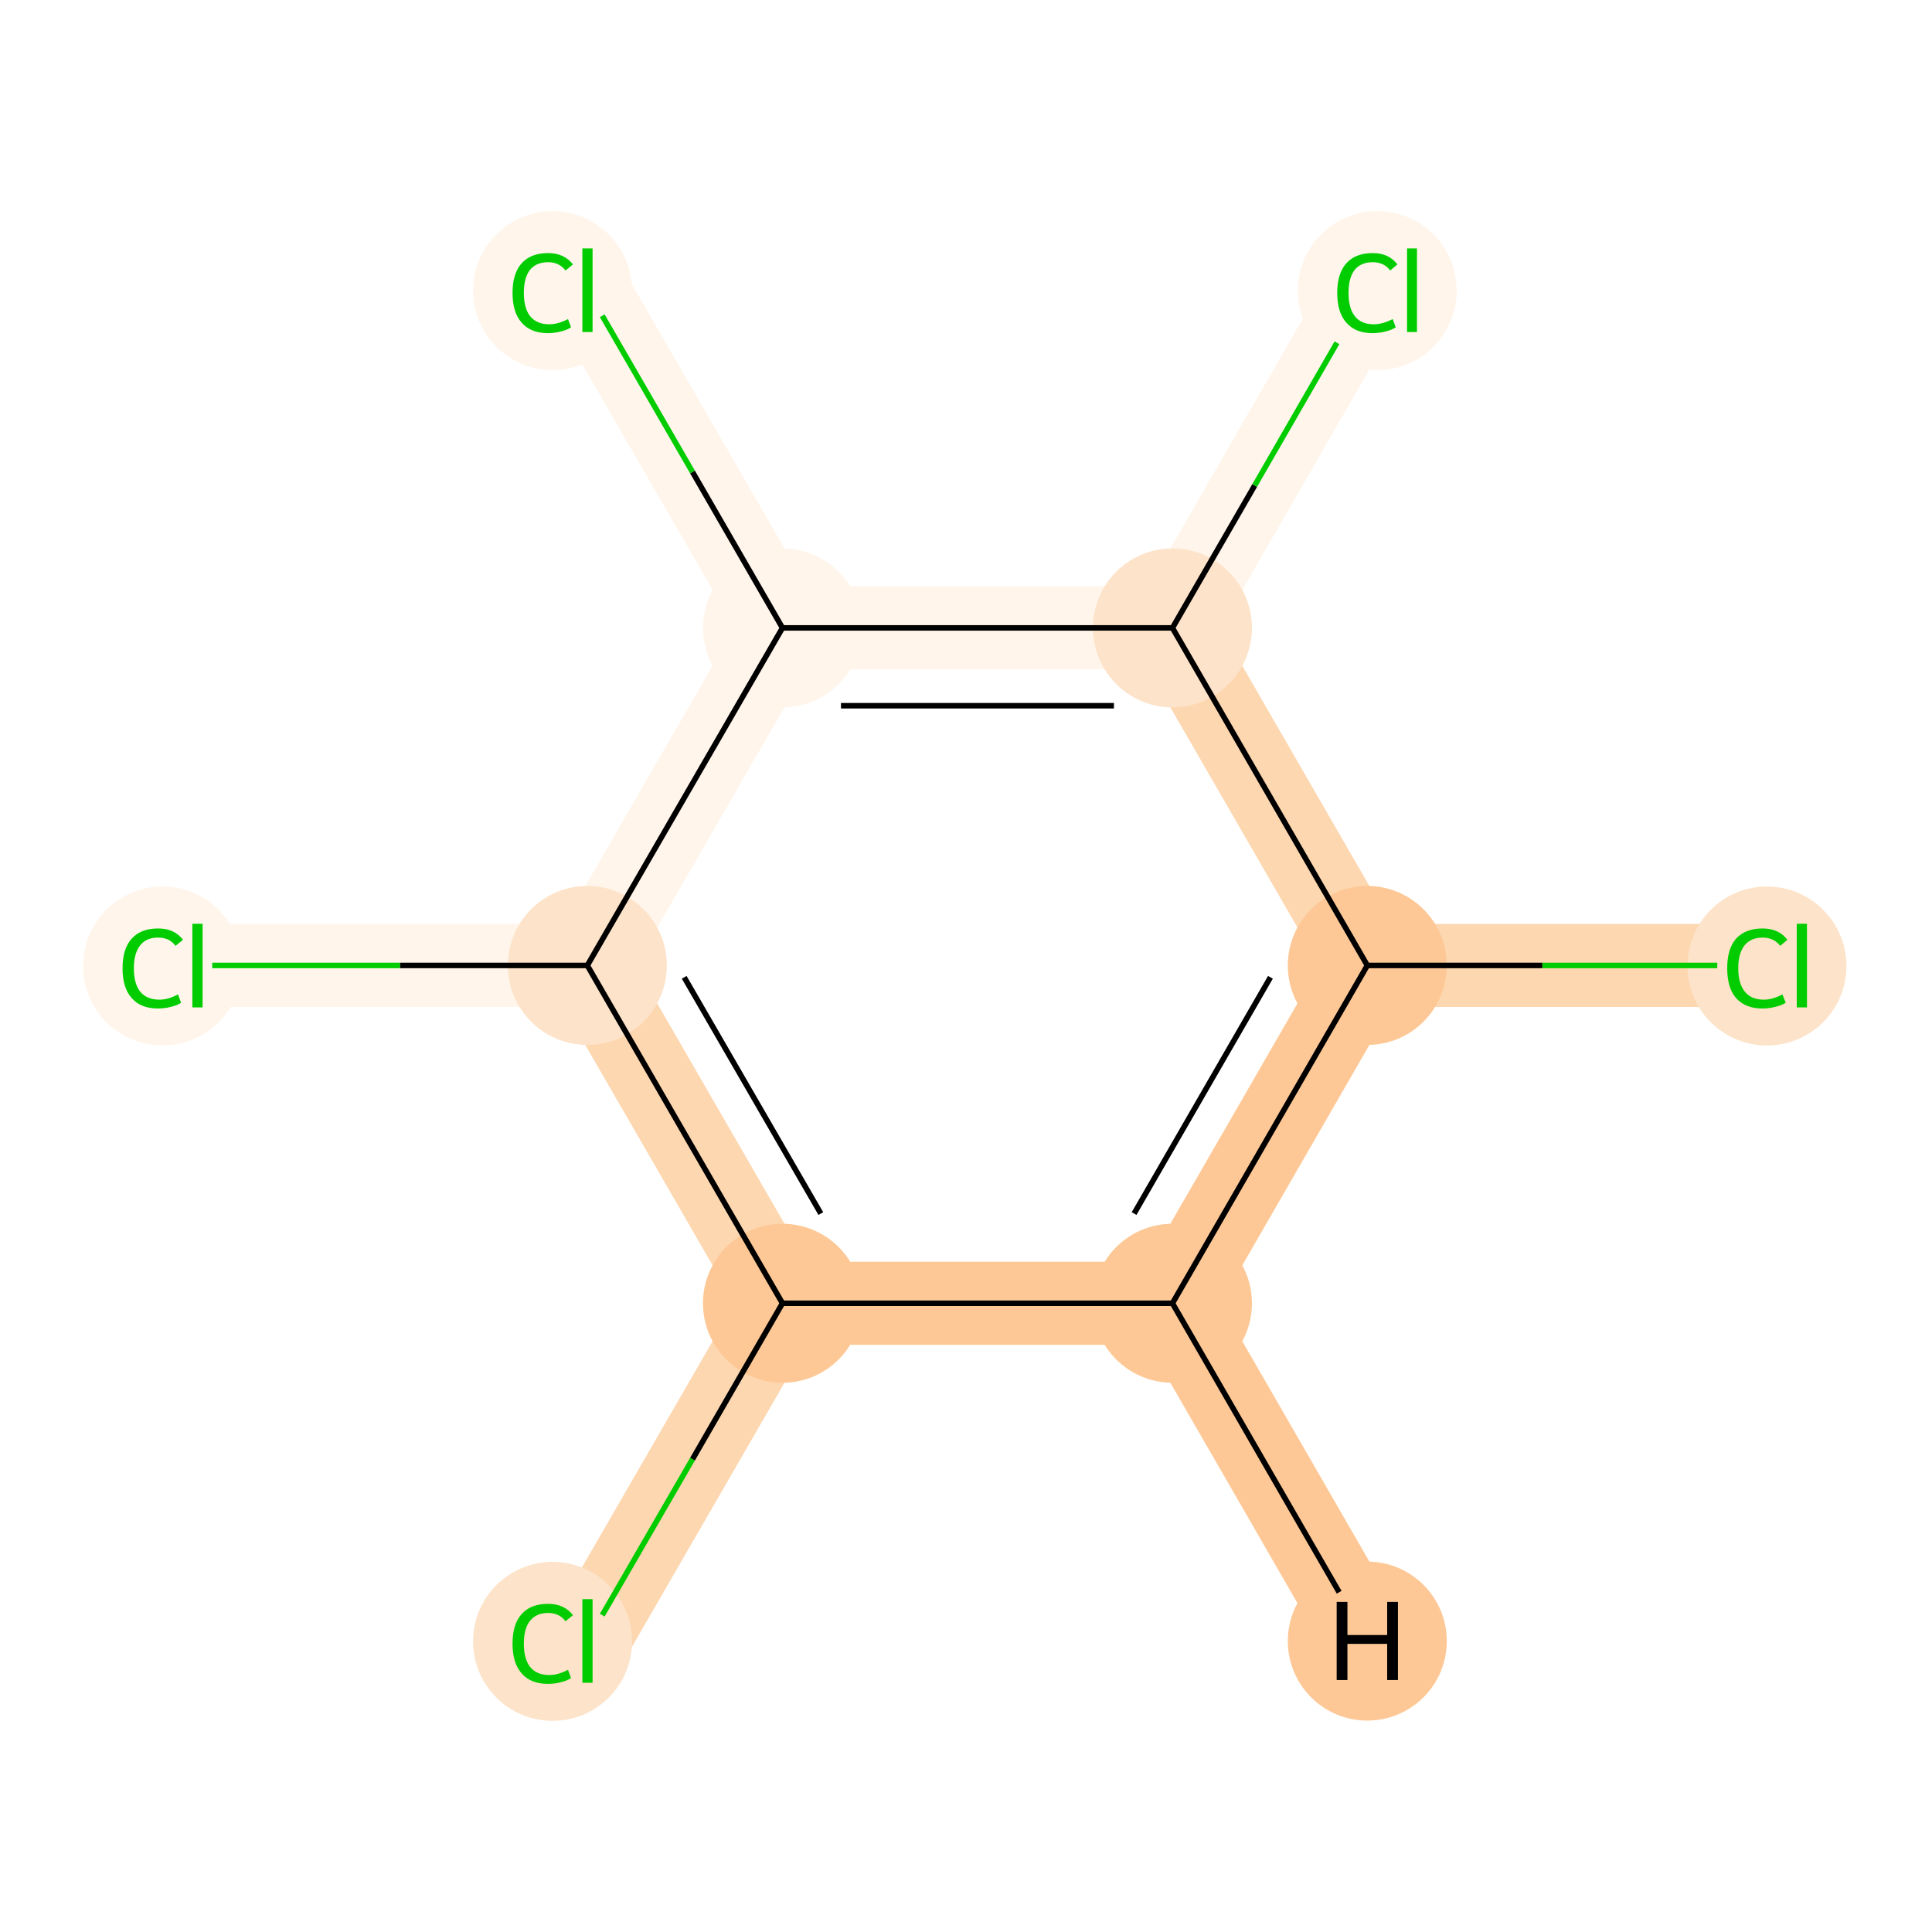 <?xml version='1.0' encoding='iso-8859-1'?>
<svg version='1.1' baseProfile='full'
              xmlns='http://www.w3.org/2000/svg'
                      xmlns:rdkit='http://www.rdkit.org/xml'
                      xmlns:xlink='http://www.w3.org/1999/xlink'
                  xml:space='preserve'
width='700px' height='700px' viewBox='0 0 700 700'>
<!-- END OF HEADER -->
<rect style='opacity:1.0;fill:#FFFFFF;stroke:none' width='700.0' height='700.0' x='0.0' y='0.0'> </rect>
<path d='M 636.7,349.8 L 495.4,349.8' style='fill:none;fill-rule:evenodd;stroke:#FDD7B0;stroke-width:30.1px;stroke-linecap:butt;stroke-linejoin:miter;stroke-opacity:1' />
<path d='M 495.4,349.8 L 424.8,472.2' style='fill:none;fill-rule:evenodd;stroke:#FDC895;stroke-width:30.1px;stroke-linecap:butt;stroke-linejoin:miter;stroke-opacity:1' />
<path d='M 495.4,349.8 L 424.8,227.5' style='fill:none;fill-rule:evenodd;stroke:#FDD7B0;stroke-width:30.1px;stroke-linecap:butt;stroke-linejoin:miter;stroke-opacity:1' />
<path d='M 424.8,472.2 L 283.5,472.2' style='fill:none;fill-rule:evenodd;stroke:#FDC895;stroke-width:30.1px;stroke-linecap:butt;stroke-linejoin:miter;stroke-opacity:1' />
<path d='M 424.8,472.2 L 495.4,594.6' style='fill:none;fill-rule:evenodd;stroke:#FDC895;stroke-width:30.1px;stroke-linecap:butt;stroke-linejoin:miter;stroke-opacity:1' />
<path d='M 283.5,472.2 L 212.8,594.6' style='fill:none;fill-rule:evenodd;stroke:#FDD7B0;stroke-width:30.1px;stroke-linecap:butt;stroke-linejoin:miter;stroke-opacity:1' />
<path d='M 283.5,472.2 L 212.8,349.8' style='fill:none;fill-rule:evenodd;stroke:#FDD7B0;stroke-width:30.1px;stroke-linecap:butt;stroke-linejoin:miter;stroke-opacity:1' />
<path d='M 212.8,349.8 L 283.5,227.5' style='fill:none;fill-rule:evenodd;stroke:#FFF5EB;stroke-width:30.1px;stroke-linecap:butt;stroke-linejoin:miter;stroke-opacity:1' />
<path d='M 212.8,349.8 L 71.6,349.8' style='fill:none;fill-rule:evenodd;stroke:#FFF5EB;stroke-width:30.1px;stroke-linecap:butt;stroke-linejoin:miter;stroke-opacity:1' />
<path d='M 283.5,227.5 L 424.8,227.5' style='fill:none;fill-rule:evenodd;stroke:#FFF5EB;stroke-width:30.1px;stroke-linecap:butt;stroke-linejoin:miter;stroke-opacity:1' />
<path d='M 283.5,227.5 L 212.8,105.1' style='fill:none;fill-rule:evenodd;stroke:#FFF5EB;stroke-width:30.1px;stroke-linecap:butt;stroke-linejoin:miter;stroke-opacity:1' />
<path d='M 424.8,227.5 L 495.4,105.1' style='fill:none;fill-rule:evenodd;stroke:#FFF5EB;stroke-width:30.1px;stroke-linecap:butt;stroke-linejoin:miter;stroke-opacity:1' />
<ellipse cx='640.2' cy='350.0' rx='28.3' ry='28.3'  style='fill:#FDE3C9;fill-rule:evenodd;stroke:#FDE3C9;stroke-width:1.0px;stroke-linecap:butt;stroke-linejoin:miter;stroke-opacity:1' />
<ellipse cx='495.4' cy='349.8' rx='28.3' ry='28.3'  style='fill:#FDC895;fill-rule:evenodd;stroke:#FDC895;stroke-width:1.0px;stroke-linecap:butt;stroke-linejoin:miter;stroke-opacity:1' />
<ellipse cx='424.8' cy='472.2' rx='28.3' ry='28.3'  style='fill:#FDC895;fill-rule:evenodd;stroke:#FDC895;stroke-width:1.0px;stroke-linecap:butt;stroke-linejoin:miter;stroke-opacity:1' />
<ellipse cx='283.5' cy='472.2' rx='28.3' ry='28.3'  style='fill:#FDC895;fill-rule:evenodd;stroke:#FDC895;stroke-width:1.0px;stroke-linecap:butt;stroke-linejoin:miter;stroke-opacity:1' />
<ellipse cx='200.2' cy='594.7' rx='28.3' ry='28.3'  style='fill:#FDE3C9;fill-rule:evenodd;stroke:#FDE3C9;stroke-width:1.0px;stroke-linecap:butt;stroke-linejoin:miter;stroke-opacity:1' />
<ellipse cx='212.8' cy='349.8' rx='28.3' ry='28.3'  style='fill:#FDE3C9;fill-rule:evenodd;stroke:#FDE3C9;stroke-width:1.0px;stroke-linecap:butt;stroke-linejoin:miter;stroke-opacity:1' />
<ellipse cx='283.5' cy='227.5' rx='28.3' ry='28.3'  style='fill:#FFF5EB;fill-rule:evenodd;stroke:#FFF5EB;stroke-width:1.0px;stroke-linecap:butt;stroke-linejoin:miter;stroke-opacity:1' />
<ellipse cx='424.8' cy='227.5' rx='28.3' ry='28.3'  style='fill:#FDE3C9;fill-rule:evenodd;stroke:#FDE3C9;stroke-width:1.0px;stroke-linecap:butt;stroke-linejoin:miter;stroke-opacity:1' />
<ellipse cx='499.0' cy='105.3' rx='28.3' ry='28.3'  style='fill:#FFF5EB;fill-rule:evenodd;stroke:#FFF5EB;stroke-width:1.0px;stroke-linecap:butt;stroke-linejoin:miter;stroke-opacity:1' />
<ellipse cx='200.2' cy='105.3' rx='28.3' ry='28.3'  style='fill:#FFF5EB;fill-rule:evenodd;stroke:#FFF5EB;stroke-width:1.0px;stroke-linecap:butt;stroke-linejoin:miter;stroke-opacity:1' />
<ellipse cx='58.9' cy='350.0' rx='28.3' ry='28.3'  style='fill:#FFF5EB;fill-rule:evenodd;stroke:#FFF5EB;stroke-width:1.0px;stroke-linecap:butt;stroke-linejoin:miter;stroke-opacity:1' />
<ellipse cx='495.4' cy='594.6' rx='28.3' ry='28.3'  style='fill:#FDC895;fill-rule:evenodd;stroke:#FDC895;stroke-width:1.0px;stroke-linecap:butt;stroke-linejoin:miter;stroke-opacity:1' />
<path class='bond-0 atom-0 atom-1' d='M 622.2,349.8 L 558.8,349.8' style='fill:none;fill-rule:evenodd;stroke:#00CC00;stroke-width:2.0px;stroke-linecap:butt;stroke-linejoin:miter;stroke-opacity:1' />
<path class='bond-0 atom-0 atom-1' d='M 558.8,349.8 L 495.4,349.8' style='fill:none;fill-rule:evenodd;stroke:#000000;stroke-width:2.0px;stroke-linecap:butt;stroke-linejoin:miter;stroke-opacity:1' />
<path class='bond-1 atom-1 atom-2' d='M 495.4,349.8 L 424.8,472.2' style='fill:none;fill-rule:evenodd;stroke:#000000;stroke-width:2.0px;stroke-linecap:butt;stroke-linejoin:miter;stroke-opacity:1' />
<path class='bond-1 atom-1 atom-2' d='M 460.3,354.1 L 410.9,439.7' style='fill:none;fill-rule:evenodd;stroke:#000000;stroke-width:2.0px;stroke-linecap:butt;stroke-linejoin:miter;stroke-opacity:1' />
<path class='bond-10 atom-7 atom-1' d='M 424.8,227.5 L 495.4,349.8' style='fill:none;fill-rule:evenodd;stroke:#000000;stroke-width:2.0px;stroke-linecap:butt;stroke-linejoin:miter;stroke-opacity:1' />
<path class='bond-2 atom-2 atom-3' d='M 424.8,472.2 L 283.5,472.2' style='fill:none;fill-rule:evenodd;stroke:#000000;stroke-width:2.0px;stroke-linecap:butt;stroke-linejoin:miter;stroke-opacity:1' />
<path class='bond-11 atom-2 atom-11' d='M 424.8,472.2 L 485.2,576.9' style='fill:none;fill-rule:evenodd;stroke:#000000;stroke-width:2.0px;stroke-linecap:butt;stroke-linejoin:miter;stroke-opacity:1' />
<path class='bond-3 atom-3 atom-4' d='M 283.5,472.2 L 250.9,528.7' style='fill:none;fill-rule:evenodd;stroke:#000000;stroke-width:2.0px;stroke-linecap:butt;stroke-linejoin:miter;stroke-opacity:1' />
<path class='bond-3 atom-3 atom-4' d='M 250.9,528.7 L 218.2,585.2' style='fill:none;fill-rule:evenodd;stroke:#00CC00;stroke-width:2.0px;stroke-linecap:butt;stroke-linejoin:miter;stroke-opacity:1' />
<path class='bond-4 atom-3 atom-5' d='M 283.5,472.2 L 212.8,349.8' style='fill:none;fill-rule:evenodd;stroke:#000000;stroke-width:2.0px;stroke-linecap:butt;stroke-linejoin:miter;stroke-opacity:1' />
<path class='bond-4 atom-3 atom-5' d='M 297.4,439.7 L 247.9,354.1' style='fill:none;fill-rule:evenodd;stroke:#000000;stroke-width:2.0px;stroke-linecap:butt;stroke-linejoin:miter;stroke-opacity:1' />
<path class='bond-5 atom-5 atom-6' d='M 212.8,349.8 L 283.5,227.5' style='fill:none;fill-rule:evenodd;stroke:#000000;stroke-width:2.0px;stroke-linecap:butt;stroke-linejoin:miter;stroke-opacity:1' />
<path class='bond-9 atom-5 atom-10' d='M 212.8,349.8 L 144.9,349.8' style='fill:none;fill-rule:evenodd;stroke:#000000;stroke-width:2.0px;stroke-linecap:butt;stroke-linejoin:miter;stroke-opacity:1' />
<path class='bond-9 atom-5 atom-10' d='M 144.9,349.8 L 76.9,349.8' style='fill:none;fill-rule:evenodd;stroke:#00CC00;stroke-width:2.0px;stroke-linecap:butt;stroke-linejoin:miter;stroke-opacity:1' />
<path class='bond-6 atom-6 atom-7' d='M 283.5,227.5 L 424.8,227.5' style='fill:none;fill-rule:evenodd;stroke:#000000;stroke-width:2.0px;stroke-linecap:butt;stroke-linejoin:miter;stroke-opacity:1' />
<path class='bond-6 atom-6 atom-7' d='M 304.7,255.7 L 403.6,255.7' style='fill:none;fill-rule:evenodd;stroke:#000000;stroke-width:2.0px;stroke-linecap:butt;stroke-linejoin:miter;stroke-opacity:1' />
<path class='bond-8 atom-6 atom-9' d='M 283.5,227.5 L 250.9,171.0' style='fill:none;fill-rule:evenodd;stroke:#000000;stroke-width:2.0px;stroke-linecap:butt;stroke-linejoin:miter;stroke-opacity:1' />
<path class='bond-8 atom-6 atom-9' d='M 250.9,171.0 L 218.2,114.4' style='fill:none;fill-rule:evenodd;stroke:#00CC00;stroke-width:2.0px;stroke-linecap:butt;stroke-linejoin:miter;stroke-opacity:1' />
<path class='bond-7 atom-7 atom-8' d='M 424.8,227.5 L 454.6,175.9' style='fill:none;fill-rule:evenodd;stroke:#000000;stroke-width:2.0px;stroke-linecap:butt;stroke-linejoin:miter;stroke-opacity:1' />
<path class='bond-7 atom-7 atom-8' d='M 454.6,175.9 L 484.4,124.2' style='fill:none;fill-rule:evenodd;stroke:#00CC00;stroke-width:2.0px;stroke-linecap:butt;stroke-linejoin:miter;stroke-opacity:1' />
<path  class='atom-0' d='M 625.8 350.8
Q 625.8 343.8, 629.0 340.1
Q 632.4 336.4, 638.6 336.4
Q 644.5 336.4, 647.6 340.5
L 645.0 342.7
Q 642.7 339.7, 638.6 339.7
Q 634.4 339.7, 632.1 342.5
Q 629.8 345.4, 629.8 350.8
Q 629.8 356.4, 632.2 359.3
Q 634.5 362.2, 639.1 362.2
Q 642.2 362.2, 645.8 360.3
L 647.0 363.3
Q 645.5 364.3, 643.2 364.8
Q 641.0 365.4, 638.5 365.4
Q 632.4 365.4, 629.0 361.6
Q 625.8 357.9, 625.8 350.8
' fill='#00CC00'/>
<path  class='atom-0' d='M 651.0 334.7
L 654.7 334.7
L 654.7 365.0
L 651.0 365.0
L 651.0 334.7
' fill='#00CC00'/>
<path  class='atom-4' d='M 185.7 595.5
Q 185.7 588.5, 189.0 584.8
Q 192.3 581.1, 198.6 581.1
Q 204.4 581.1, 207.6 585.2
L 204.9 587.4
Q 202.6 584.4, 198.6 584.4
Q 194.3 584.4, 192.0 587.3
Q 189.8 590.1, 189.8 595.5
Q 189.8 601.1, 192.1 604.0
Q 194.5 606.9, 199.0 606.9
Q 202.2 606.9, 205.8 605.0
L 206.9 608.0
Q 205.4 609.0, 203.2 609.5
Q 201.0 610.1, 198.5 610.1
Q 192.3 610.1, 189.0 606.3
Q 185.7 602.6, 185.7 595.5
' fill='#00CC00'/>
<path  class='atom-4' d='M 211.0 579.4
L 214.7 579.4
L 214.7 609.7
L 211.0 609.7
L 211.0 579.4
' fill='#00CC00'/>
<path  class='atom-8' d='M 484.5 106.1
Q 484.5 99.1, 487.8 95.4
Q 491.1 91.7, 497.4 91.7
Q 503.2 91.7, 506.3 95.8
L 503.7 98.0
Q 501.4 95.0, 497.4 95.0
Q 493.1 95.0, 490.8 97.8
Q 488.6 100.7, 488.6 106.1
Q 488.6 111.7, 490.9 114.6
Q 493.2 117.5, 497.8 117.5
Q 500.9 117.5, 504.6 115.6
L 505.7 118.6
Q 504.2 119.6, 502.0 120.1
Q 499.7 120.7, 497.2 120.7
Q 491.1 120.7, 487.8 116.9
Q 484.5 113.2, 484.5 106.1
' fill='#00CC00'/>
<path  class='atom-8' d='M 509.8 90.0
L 513.4 90.0
L 513.4 120.3
L 509.8 120.3
L 509.8 90.0
' fill='#00CC00'/>
<path  class='atom-9' d='M 185.7 106.1
Q 185.7 99.1, 189.0 95.4
Q 192.3 91.7, 198.6 91.7
Q 204.4 91.7, 207.6 95.8
L 204.9 98.0
Q 202.6 95.0, 198.6 95.0
Q 194.3 95.0, 192.0 97.8
Q 189.8 100.7, 189.8 106.1
Q 189.8 111.7, 192.1 114.6
Q 194.5 117.5, 199.0 117.5
Q 202.2 117.5, 205.8 115.6
L 206.9 118.6
Q 205.4 119.6, 203.2 120.1
Q 201.0 120.7, 198.5 120.7
Q 192.3 120.7, 189.0 116.9
Q 185.7 113.2, 185.7 106.1
' fill='#00CC00'/>
<path  class='atom-9' d='M 211.0 90.0
L 214.7 90.0
L 214.7 120.3
L 211.0 120.3
L 211.0 90.0
' fill='#00CC00'/>
<path  class='atom-10' d='M 44.4 350.8
Q 44.4 343.8, 47.7 340.1
Q 51.0 336.4, 57.3 336.4
Q 63.2 336.4, 66.3 340.5
L 63.6 342.7
Q 61.4 339.7, 57.3 339.7
Q 53.0 339.7, 50.8 342.5
Q 48.5 345.4, 48.5 350.8
Q 48.5 356.4, 50.8 359.3
Q 53.2 362.2, 57.8 362.2
Q 60.9 362.2, 64.5 360.3
L 65.6 363.3
Q 64.2 364.3, 61.9 364.8
Q 59.7 365.4, 57.2 365.4
Q 51.0 365.4, 47.7 361.6
Q 44.4 357.9, 44.4 350.8
' fill='#00CC00'/>
<path  class='atom-10' d='M 69.7 334.7
L 73.4 334.7
L 73.4 365.0
L 69.7 365.0
L 69.7 334.7
' fill='#00CC00'/>
<path  class='atom-11' d='M 484.3 580.4
L 488.2 580.4
L 488.2 592.4
L 502.6 592.4
L 502.6 580.4
L 506.5 580.4
L 506.5 608.7
L 502.6 608.7
L 502.6 595.6
L 488.2 595.6
L 488.2 608.7
L 484.3 608.7
L 484.3 580.4
' fill='#000000'/>
</svg>
